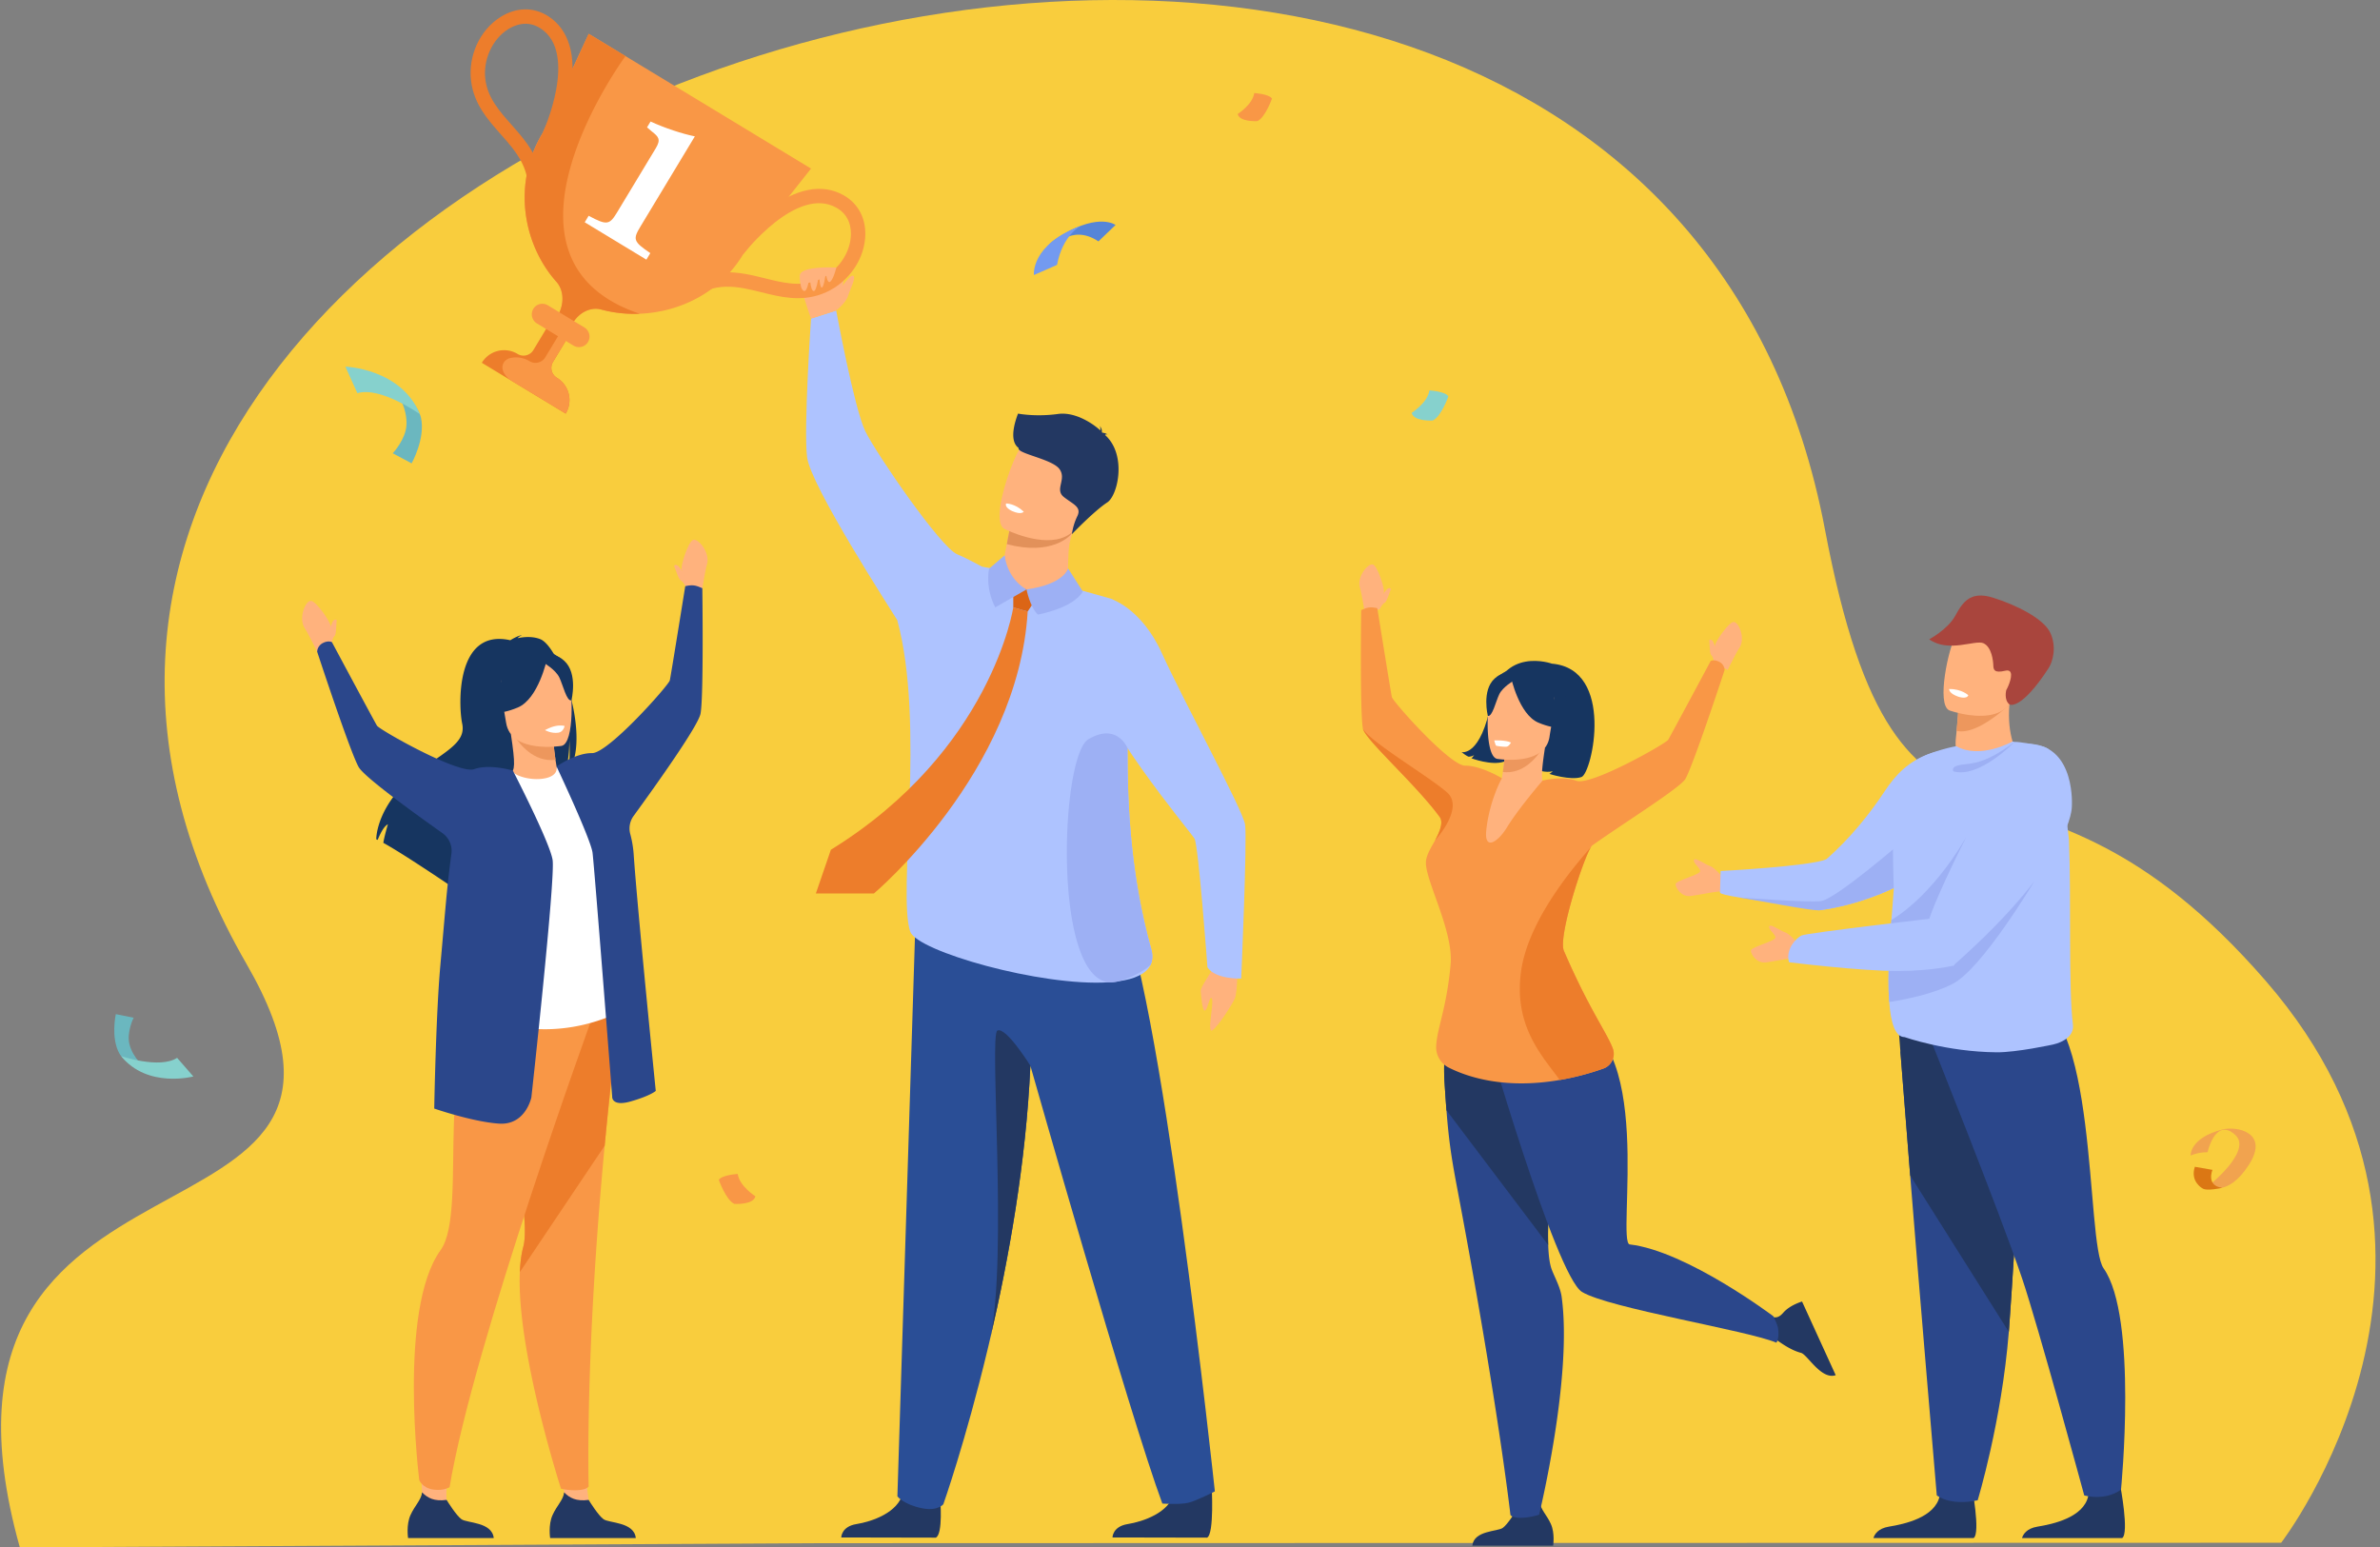 <svg width="323" height="210" fill="none" xmlns="http://www.w3.org/2000/svg"><rect width="100%" height="100%" fill="#808080" stroke="none"/><path d="m2.69 210 107.985-.568 28.784-.009 9.535-.003 28.839-.009 131.753-.037s30.136-39.086-2.054-76.208c-33.376-38.49-49.604-7.144-59.863-61.321-25.824-136.373-281.138-57-214.17 59.049C57.61 172.679-13.967 150.47 2.69 210Z" fill="#F9CD3D"/><path d="M127.6 203.429s.411 4.756-.593 5.252l-12.837-.027s0-1.485 2.062-1.815c2.061-.33 5.684-1.54 6.297-4.235.612-2.694 5.071.825 5.071.825Zm36.836-1.84s.387 6.597-.617 7.091l-12.839-.026s0-1.485 2.062-1.815c2.062-.33 5.685-1.54 6.298-4.235.614-2.694 5.096-1.015 5.096-1.015Z" fill="#233862"/><path d="M164.874 202.401s-2.548 1.315-3.639 1.555c-1.212.268-3.488.098-3.488.098-4.367-11.731-17.909-59.421-17.909-59.421-.588 13.187-2.964 26.338-5.431 36.91l-.197.844v.003l-.18.756c-.003.012-.007.022-.008.033-2.995 12.476-5.999 20.972-5.999 20.972s-.775.983-2.934.533c-2.475-.514-3.3-1.605-3.3-1.605 1.602-50.814 2.495-79.468 2.495-79.468s21.434-11.605 27.256-1.685c5.822 9.921 13.334 80.475 13.334 80.475Z" fill="#2A4E96"/><path d="M156.236 128.778c-2.779-9.956-3.236-19.409-3.213-27.236.029-11.14 1.028-18.984-2.318-20.307 0 0-10.335-3.011-17.448-4.338-1.133-.625-2.391-1.28-3.346-1.669-2.245-.913-11.002-13.67-12.487-16.725-1.485-3.054-3.942-16.361-3.942-16.361l-3.413 1.09s-1.025 14.936-.533 18.83c.491 3.893 11.334 20.635 12.234 22.099 3.86 14.14 0 37.152 1.764 42.282.907 2.639 17.736 7.475 26.947 6.867.459-.031.9-.075 1.318-.134l.004-.001c2.179-.304 3.764-1.001 4.345-2.225.283-.593.328-1.312.088-2.172Z" fill="#AEC3FF"/><path d="M113.483 42.142s1.929-5.614.519-5.778c-1.411-.163-4.95-.146-5.386.803-.437.948 1.456 6.065 1.456 6.065l3.411-1.09Z" fill="#FFB27D"/><path d="m76.773 56.133-11.382-6.899a3.524 3.524 0 0 1 2.18-1.606 3.523 3.523 0 0 1 2.675.409 1.557 1.557 0 0 0 2.14-.529l3.08-5.105 2.665 1.616-3.08 5.105a1.56 1.56 0 0 0 .526 2.145 3.532 3.532 0 0 1 1.603 2.184 3.533 3.533 0 0 1-.407 2.68Z" fill="#ED7D2B"/><path d="m76.774 56.133-7.567-4.586c-1.753-1.467-.896-2.722-.017-2.939a3.523 3.523 0 0 1 2.676.41 1.557 1.557 0 0 0 2.14-.53l3.08-5.104 1.045.633-3.08 5.106a1.56 1.56 0 0 0 .527 2.145 3.531 3.531 0 0 1 1.603 2.184c.216.88.099 1.844-.407 2.68Z" fill="#F99746"/><path d="m110.07 22.877-9.212 11.637c-3.203 5.308-8.74 7.852-14.046 8.066h-.002a17.304 17.304 0 0 1-5.24-.577c-1.364-.373-2.936.364-3.799 1.792l-.18.299-.983 1.626-1.94-1.176.99-1.642c.946-1.572.894-3.49-.143-4.654-4.434-4.97-6.097-13.193-1.857-20.22l6.238-13.44 30.174 18.289Z" fill="#F99746"/><path d="M71.537 27.474c.753-4.36-1.352-6.735-3.578-9.251-1.782-2.012-3.623-4.09-4.02-7.185-.44-3.433 1.156-6.938 3.97-8.72C70.046.963 72.41.92 74.395 2.195c2.818 1.815 3.866 5.326 3.03 10.155-.6 3.457-1.94 6.378-1.997 6.502l-1.77-.822c.05-.108 4.918-10.819-.317-14.19-1.806-1.165-3.528-.418-4.392.13-2.15 1.363-3.416 4.167-3.077 6.82.32 2.498 1.886 4.266 3.543 6.138 2.323 2.622 4.955 5.594 4.042 10.88l-1.92-.334Z" fill="#ED7D2B"/><path d="M93.497 40.784c3.504-2.693 6.58-1.929 9.837-1.12 2.604.646 5.298 1.316 8.216.23 3.238-1.205 5.593-4.248 5.862-7.572.204-2.528-.855-4.645-2.904-5.814-2.912-1.659-6.502-.958-10.381 2.026-2.777 2.138-4.735 4.685-4.817 4.792l1.547 1.187c.072-.094 7.276-9.39 12.686-6.309 1.868 1.062 2.008 2.938 1.925 3.96-.205 2.54-2.096 4.966-4.597 5.897-2.356.877-4.645.308-7.069-.294-3.396-.844-7.245-1.8-11.493 1.465l1.188 1.552Z" fill="#F99746"/><path d="M86.81 42.579a17.3 17.3 0 0 1-5.239-.577c-1.365-.373-2.936.363-3.799 1.792l-.18.299c-.678.35-1.19.793-1.432 1.354l-1.49-.902.99-1.642c.946-1.573.894-3.492-.143-4.655-4.434-4.97-6.097-13.193-1.857-20.22l6.238-13.44 4.99 3.025c-.003 0-20.256 27.502 1.923 34.966Z" fill="#ED7D2B"/><path d="m77.832 46.903-4.97-3.012a1.443 1.443 0 0 1-.485-1.972 1.436 1.436 0 0 1 1.968-.487l4.97 3.013c.674.409.893 1.296.485 1.972a1.435 1.435 0 0 1-1.968.486Z" fill="#F99746"/><path d="m79.356 30.166.533-.884c2.527 1.37 2.852 1.207 3.89-.513l5.218-8.648c.735-1.218.364-1.573-.54-2.286l-.643-.552.475-.789c1.965.898 4.303 1.663 6.012 2.013L86.95 30.691c-1.067 1.767-1.052 2.07 1.307 3.662l-.534.884-8.366-5.07Z" fill="#fff"/><path d="M108.615 37.166s-.183 1.933.437 2.298c.618.364.838-2.297.838-2.297s.036 2.184.509 2.331c.473.149.764-2.514.764-2.514s.051 2.115.371 2.042c.321-.073.539-2.042.539-2.042s.146 1.535.582 1.26c.437-.276.851-1.925.851-1.925l-4.891.847Zm4.869 4.976s1.318-1.036 1.61-1.985c.291-.948 1.146-2.542.691-2.735-.454-.193-1.782 1.86-1.782 1.86l-.519 2.86Zm22.855 33.229-.166.864s-.767 2.653 2.471 3.704c3.237 1.053 5.968 1.54 6.289-.561.019-1.671-.022-4.281.219-5.62.09-.497.227-1.017.437-1.592l-6.4-1.402-1.954-.065-.896 4.672Z" fill="#FFB27D"/><path d="m137.236 70.698-.595 3.15c6.081 1.614 8.74-1.106 8.949-1.682l-6.4-1.402-1.954-.066Z" fill="#E2915A"/><path d="M146.528 70.858c-1.885 3.842-7.066 2.242-9.25 1.352-.614-.248-.991-.443-.991-.443-.661-.392-.745-1.634-.515-3.166.451-3.03 2.12-7.198 2.92-8.159 1.207-1.445 3.106-2.84 7.999-.072 4.895 2.77 2.256 5.567-.163 10.488Z" fill="#FFB27D"/><path d="M138.16 56.132s2.363.472 5.423.05c2.484-.341 4.98 1.507 5.753 2.24a1.405 1.405 0 0 0-.069-.608s.326.404.273.826c.033.043.046.07.033.074 0 0 .485.045.744.262 0 0-.199-.087-.311.025a.137.137 0 0 1-.043.027c2.986 2.644 1.773 8.204.307 9.158-1.764 1.147-4.793 4.304-4.793 4.304s.108-1.152.727-2.425c.618-1.27-.536-1.596-1.825-2.616s.405-2.383-.582-3.778c-.987-1.394-5.838-2.102-5.555-2.876-1.559-1.125-.132-4.486-.082-4.663Z" fill="#233862"/><path d="M138.937 69.444s-.315.475-1.577-.087c0 0-1.061-.47-.815-1.03-.001 0 1.202-.016 2.392 1.117Z" fill="#fff"/><path d="M137.516 82.428s-2.92 19.413-24.754 32.895l-2.037 5.931h7.88s19.556-16.435 20.867-38.269l-1.956-.557Z" fill="#ED7D2B"/><path d="M137.516 82.428v-2.944l3.6 1.023-1.643 2.479-1.957-.558Z" fill="#DB6516"/><path d="m136.34 75.371-2.106 1.805s-.583 2.52.836 5.253l4.245-2.432c0-.002-2.506-1.215-2.975-4.626Zm2.976 4.624s.421 2.285 1.527 3.415c0 0 4.783-.84 6.11-3.137l-2.003-3.135c0 .001-.478 2.14-5.634 2.857Z" fill="#9DB0F4"/><path d="M167.969 130.313s.009 4.345-.39 5.21c-.399.865-2.188 3.68-3.013 4.282-.825.602.177-3.481-.081-4.227-.259-.747-.577 1.473-.958 1.564-.382.092-.486-1.865-.574-2.573-.089-.707 1.625-2.655 2.137-4.234.51-1.578 2.879-.022 2.879-.022Z" fill="#FFB27D"/><path d="M150.639 81.235s4.206 1.148 7.056 7.433c2.988 6.59 10.986 21.228 11.284 23.249.296 2.02-.53 20.889-.53 20.889s-3.5.136-4.581-1.528c0 0-1.219-16.564-1.757-17.464-.539-.9-14.313-17.362-13.153-21.54 1.159-4.177 1.681-11.039 1.681-11.039Z" fill="#AEC3FF"/><path d="M156.15 130.953c-1.041.895-2.449 1.676-4.345 2.225l-.003.001a3.452 3.452 0 0 1-1.318.133c-7.697-.795-6.515-30.763-2.785-32.978 3.93-2.334 5.325 1.21 5.325 1.21-.021 7.827.436 17.28 3.214 27.236.241.859.196 1.577-.088 2.173Z" fill="#9DB0F4"/><path d="M134.029 183.146c.051-.233.111-.486.18-.755-.059.254-.12.506-.18.755Zm.377-1.603c2.356-11.171-.183-41.107.951-41.676 1.164-.583 4.48 4.766 4.48 4.766-.589 13.187-2.964 26.338-5.431 36.91Z" fill="#233862"/><path d="m76.82 204.357-.68-4.899 2.853-2.389.898 6.488-3.071.8Z" fill="#FFB27D"/><path d="M86.288 208.736H74.662s-.28-1.776.328-3.123c.581-1.293 1.487-2.09 1.57-3.081.739.762 1.647 1.252 3.328 1.026.206.334 1.33 2.126 2.018 2.62.76.548 4.148.353 4.382 2.558Z" fill="#233862"/><path d="M83.952 138.192a584.344 584.344 0 0 0-1.888 17.293c-2.705 28.696-2.174 46.236-2.174 46.236s-.195.519-1.873.527c-.948.005-1.877-.202-1.877-.202s-6.058-18.739-5.59-29.403c.055-1.282.205-2.448.472-3.451 1.454-5.456-5.377-26.321 2.048-34.09 7.424-7.77 11.232.277 10.882 3.09Z" fill="#F99746"/><path d="M83.952 138.192a584.344 584.344 0 0 0-1.888 17.293L70.55 172.643c.055-1.282.205-2.448.472-3.451 1.454-5.456-5.377-26.321 2.048-34.09 7.424-7.77 11.232.277 10.882 3.09Z" fill="#ED7D2B"/><path d="M93.103 79.726s-.28-1.4-.595-2.468c-.14-.473.833-3.579 1.506-3.961.673-.382 2.428 1.71 1.931 3.316-.254.825-.674 3.51-.674 3.51l-2.168-.397Z" fill="#FFB27D"/><path d="M93.103 79.726s-.366-.811-.697-.944c-.33-.132-.686-1.459-.928-1.986 0 0 .235-.344.646.1.25.27.808 1.062.808 1.062l.171 1.768Zm-47.992 4.711c-.07.147-.17.411-.258.659l-.004-.2c-.005-.493-1.843-3.178-2.598-3.347-.755-.168-1.822 2.347-.878 3.737.485.714 1.669 3.159 1.669 3.159l1.957-1.014s.113-.884.39-1.106c.278-.222.23-1.596.307-2.17.002-.001-.323-.262-.585.282Zm12.211 118.454c-.164-1.571-.205-5.704-.205-5.704s4.202-1.346 4.047-.421c-.76 4.542-.553 6.793-.553 6.793l-1.7 1.017-1.589-1.685Z" fill="#FFB27D"/><path d="M80.443 137.899s-16.231 44.588-19.426 63.928c0 0-.74.51-2.12.341-1.567-.192-1.995-1.282-1.995-1.282s-2.933-23.181 2.895-31.228c4.004-5.53-1.727-29.812 7.6-31.759 9.324-1.946 13.046 0 13.046 0Z" fill="#F99746"/><path d="M77.562 95.009v-.002a26.235 26.235 0 0 0-1.504-4.494 17.755 17.755 0 0 0-.777-1.556c-.04-.072-.08-.138-.12-.208v-.001c-.628-1.057-1.273-1.787-1.854-2.013-1.062-.411-2.242-.297-3.054-.127.179-.249.583-.391.583-.391-.52 0-1.58.673-1.58.673-7.474-1.675-7.038 8.923-6.529 11.324.507 2.403-1.9 3.57-5.294 6.027-6.477 4.69-6.368 9.66-6.368 9.66.058.025.121.054.188.087.261-.643.814-1.861 1.393-2.118-.017.057-.488 1.634-.622 2.517.987.544 2.352 1.389 3.834 2.34l.001.001a293.607 293.607 0 0 1 5.928 3.926c-.084-.484-.166-1.174-.043-1.564l.559 1.736.073.226c1.12.761 2.004 1.369 2.452 1.682l.123.085.202.14c-.15-.614.504-2.213 1.601-4.229a56.486 56.486 0 0 1 1.41-2.43c.154-.25.309-.5.47-.755v-.002c.129-.205.26-.408.395-.615l.001-.002c.318-.492.646-.988.982-1.484a70.925 70.925 0 0 1 2.698-3.735c1.32-1.706 2.615-3.188 3.7-4.158.035-.074.07-.148.099-.223.17-.395.3-.835.4-1.282.032-.134.06-.269.084-.404.27-1.426.275-2.84.272-3.177.088 1.378.052 2.417-.039 3.203a8.09 8.09 0 0 1-.07.48v.001a6.623 6.623 0 0 1-.196.842c.177-.221.333-.463.471-.728a5.19 5.19 0 0 0 .246-.544c.878-2.238.642-5.577-.115-8.708Z" fill="#163560"/><path d="M76.158 105.744c.025.008-2.093 1.543-3.889 1.329-1.689-.202-3.064-2.154-3.042-2.162.668-.24.725-1.216.106-5.284l.32.015 5.382.258s.126 1.666.353 3.221c.188 1.302.45 2.528.77 2.623Z" fill="#FFB27D"/><path d="M75.034 99.9s.125 1.666.352 3.22c-2.937.353-4.88-2.09-5.734-3.478l5.382.257Z" fill="#ED975D"/><path d="M69.026 99.152s-1.893-2.2-2.57-4.22c-.483-1.442-.545-7.048 5.08-7.077 0 0 1.623-.08 3.278.713 1.317.632 3.301 2.121 2.084 7.202l-.261 1.694-7.611 1.688Z" fill="#163560"/><path d="M84.632 137.043s-7.003 4.17-15.795 2.026c-.104-.025-7.24-1.167-7.24-1.167.124-.336 1.046-5.86 1.166-6.169 1.56-4.034 4.411-25.928 6.792-27.007.608.664 2.347 1.117 3.835.985 1.713-.151 2.286-.893 2.144-1.691a53.118 53.118 0 0 1 3.351 1.733c1.734 2.601 5.747 31.29 5.747 31.29Z" fill="#fff"/><path d="M76.23 101.225s-6.904 1.146-7.55-3.173c-.646-4.32-1.972-7.082 2.409-7.996 4.38-.914 5.486.605 6.05 1.994.566 1.39.87 8.765-.91 9.175Z" fill="#FFB27D"/><path d="M74.223 89.48s-1.143 5.35-3.94 6.533c-2.796 1.184-4.174.59-4.174.59s1.967-2.107 1.97-5.277c0 .001 4.356-4.045 6.144-1.847Z" fill="#163560"/><path d="M73.814 89.962s1.583.92 2.091 1.97c.508 1.049 1 3.29 1.647 3.115 0 0 .917-3.657-.976-5.368-2.009-1.814-2.761.283-2.761.283Z" fill="#163560"/><path d="M95.316 79.826c-.28-.099-.694-.334-1.234-.382-.48-.043-1.084.113-1.084.113s-1.948 12.134-2.093 12.778c-.144.643-8.354 9.912-10.567 9.875-1.999-.033-4.367 1.513-4.807 1.81 0 0 4.654 9.864 4.888 11.717.252 2.017 2.662 33.065 2.662 33.065s-.143 1.444 2.55.668c2.692-.777 3.366-1.419 3.366-1.419s-2.473-24.444-2.993-32.046a14.56 14.56 0 0 0-.473-2.836 2.879 2.879 0 0 1 .464-2.442c3.405-4.683 8.782-12.272 9.08-13.885.44-2.37.241-17.016.241-17.016Z" fill="#2B478B"/><path d="M67.008 208.736H55.382s-.279-1.776.329-3.123c.581-1.293 1.487-2.09 1.57-3.081.738.762 1.647 1.252 3.328 1.026.206.334 1.33 2.126 2.017 2.62.76.547 4.148.353 4.382 2.558Z" fill="#233862"/><path d="M74.995 116.695c-.391-2.417-5.394-12.119-5.394-12.119s-3.163-.948-5.243-.192c-2.082.756-12.85-5.337-13.196-5.899-.345-.561-6.113-11.333-6.113-11.333s-.478-.278-1.245.124a1.408 1.408 0 0 0-.761 1.17s4.451 13.561 5.636 15.659c.715 1.265 6.719 5.67 11.374 8.968a2.934 2.934 0 0 1 1.21 2.784c-.626 4.637-.785 7.248-1.505 15.207-.597 6.601-.826 19.382-.826 19.382s5.209 1.807 8.804 2.045c3.595.24 4.379-3.558 4.379-3.558s3.283-29.754 2.88-32.238Z" fill="#2B478B"/><path d="M73.965 99.09s.839.493 1.828.343c.678-.101.833-.908.833-.908s-.472-.148-1.224.003c-.752.152-1.437.561-1.437.561Z" fill="#fff"/><path d="M208.447 98.182s2.144 3.542-1.888 5.772c0 0 3.099 1.12 4.179.697 0 0-.267.279-.472.381 0 0 2.914.927 4.366.42 1.452-.506 4.578-14.64-4.02-15.386 0 0-6.781-2.433-8.214 5.15-1.435 7.586-4.046 6.849-4.046 6.849s.633.536.984.635c0 0 .564-.036.738-.269 0 0-.217.384-.386.478 0 0 2.75 1.041 4.434.454 1.684-.586 4.297-3.54 4.325-5.181Z" fill="#163560"/><path d="M199.816 209.768h10.969s.263-1.675-.311-2.946c-.548-1.219-1.402-1.972-1.481-2.907-.697.719-1.555 1.182-3.14.968-.194.316-1.254 2.005-1.903 2.472-.716.516-3.913.332-4.134 2.413Z" fill="#233862"/><path d="M208.88 205.569s-.937.303-1.913.391c-1.728.153-1.979-.361-1.979-.361s-1.717-15.316-7.274-44.596c-.803-4.229-1.118-6.569-1.408-10.328a298.532 298.532 0 0 1-.264-3.845c-.252-3.946.346-10.588 3.301-12.333 1.343-.795 3.173-.576 5.635 1.365.193.153.393.318.594.493 7.202 6.243 4.249 24.173 4.541 32.603.049 1.397.186 2.534.473 3.313.372 1.007 1.17 2.403 1.351 3.719 1.509 10.931-3.057 29.579-3.057 29.579Z" fill="#2B478B"/><path d="m210.109 168.957-13.805-18.281a300.05 300.05 0 0 1-.264-3.846c-.252-3.945.346-10.587 3.301-12.332l5.635 1.365c.193.153.393.318.594.493 7.202 6.243 4.249 24.173 4.539 32.601Zm39.023 17.676-4.566-9.995s-1.63.457-2.544 1.508c-.879 1.009-1.515.83-3.514-.562.752 1.166.855 1.853 1.32 3.387.368.045 2.458 2.073 4.601 2.632.854.224 2.723 3.696 4.703 3.03Z" fill="#233862"/><path d="M201.27 138.884s9.829 34.244 13.43 36.449c3.602 2.204 22.536 5.236 26.385 6.889 0 0 .469-.673.194-2.113-.061-.32-.605-1.47-.605-1.47s-11.758-8.859-19.497-9.753c-1.921-.222 3.91-29.615-9.068-30.789-11.857-1.073-10.839.787-10.839.787Z" fill="#2B478B"/><path d="M187.246 82.702s.265-1.32.563-2.329c.132-.446-.787-3.377-1.422-3.737-.635-.36-2.291 1.613-1.822 3.128.241.778.636 3.31.636 3.31l2.045-.372Z" fill="#FFB27D"/><path d="M187.246 82.702s.346-.766.658-.89c.311-.125.646-1.377.875-1.873 0 0-.221-.325-.608.092-.236.256-.763 1.002-.763 1.002l-.162 1.67Zm45.279 4.445c.067.14.161.387.243.62a6.03 6.03 0 0 0 .003-.188c.004-.465 1.738-2.999 2.451-3.157.712-.16 1.719 2.213.828 3.525-.457.674-1.575 2.98-1.575 2.98l-1.847-.957s-.107-.835-.369-1.044c-.262-.21-.215-1.506-.29-2.048.002 0 .308-.244.556.269Zm-29.29 20.102c-.024.007 1.974 1.457 3.669 1.252 1.594-.19 2.891-2.032 2.87-2.039-.629-.226-.684-1.147-.1-4.985l-.301.014-5.078.244s-.119 1.572-.333 3.038c-.18 1.23-.427 2.387-.727 2.476Z" fill="#FFB27D"/><path d="M204.294 101.736s-.119 1.572-.333 3.038c2.771.334 4.605-1.973 5.409-3.282l-5.076.244Z" fill="#ED975D"/><path d="M209.96 101.03s1.787-2.075 2.424-3.981c.455-1.362.515-6.65-4.793-6.678 0 0-1.532-.076-3.093.673-1.242.596-3.115 2.002-1.966 6.796l.246 1.597 7.182 1.593Z" fill="#163560"/><path d="M196.867 137.565s4.98 3.15 13.275 1.127c.097-.024 4.716-.762 4.716-.762-.115-.318-4.968-8.354-5.082-8.646-1.472-3.806 1.936-21.976-.311-22.996-.574.626-2.214 1.056-3.616.93-1.616-.144-2.158-.843-2.024-1.595a50.575 50.575 0 0 0-3.163 1.636c-1.636 2.453-3.795 30.306-3.795 30.306Zm6.301-34.58s6.513 1.082 7.123-2.994c.609-4.075 1.86-6.681-2.272-7.544-4.134-.862-5.175.57-5.709 1.882-.535 1.311-.821 8.27.858 8.656Z" fill="#FFB27D"/><path d="M205.059 91.906s1.078 5.049 3.716 6.165c2.638 1.117 3.938.556 3.938.556s-1.856-1.988-1.858-4.979c.001 0-4.11-3.817-5.796-1.742Z" fill="#163560"/><path d="M205.446 92.358s-1.494.869-1.973 1.858c-.48.99-.942 3.105-1.553 2.939 0 0-.864-3.452.922-5.065 1.893-1.709 2.604.268 2.604.268Z" fill="#163560"/><path d="M234.055 90.928s-4.201 12.795-5.318 14.774c-.673 1.194-8.241 5.915-12.633 9.027a.738.738 0 0 0-.168.202l-.005.006c-1.096 1.699-4.504 12.214-3.689 14.101 3.425 7.932 5.773 11 6.627 13.225a2.115 2.115 0 0 1-1.26 2.752 36.068 36.068 0 0 1-5.927 1.554c-.466.082-.946.154-1.438.216-6.75.859-11.321-.729-13.641-1.902a3.1 3.1 0 0 1-1.692-2.939c.14-2.509 1.392-4.993 1.957-11.028.428-4.579-3.515-11.547-3.348-13.984.066-.964.822-2.117 1.232-2.865l.001-.003c.725-1.323 1.123-2.518.64-3.181-3.212-4.418-10.149-10.511-10.432-12.032-.415-2.237-.227-16.055-.227-16.055.265-.092.655-.315 1.164-.36.454-.041 1.023.106 1.023.106s1.837 11.45 1.974 12.056c.137.606 7.882 9.351 9.97 9.316 1.885-.032 4.545 1.427 4.958 1.708 0 0-1.693 3.006-2.115 7.066-.294 2.839 1.598 1.577 2.788-.367 1.609-2.633 4.849-6.382 4.849-6.382s2.636-.687 4.6.027c1.964.713 12.124-5.038 12.45-5.566.327-.53 5.768-10.692 5.768-10.692s.451-.261 1.175.116c.713.375.717 1.104.717 1.104Z" fill="#F99746"/><path d="M205.057 100.773s-.279.563-.654.574c-.375.011-1.326-.08-1.391-.177-.065-.098-.223-.686-.223-.686s1.575-.064 2.268.289Z" fill="#fff"/><path d="M217.608 145.017a36.182 36.182 0 0 1-5.926 1.554c-2.329-3.218-6.272-7.268-5.257-14.715 1.048-7.698 8.601-15.8 9.507-16.918-1.097 1.7-4.504 12.215-3.689 14.102 3.425 7.932 5.773 11 6.627 13.225a2.117 2.117 0 0 1-1.262 2.752Zm-22.857-30.953c.725-1.323 1.123-2.518.64-3.181-3.212-4.418-10.148-10.511-10.432-12.032.688 1.653 9.088 6.592 11.45 8.715 2.336 2.097-1.562 6.395-1.658 6.498Z" fill="#ED7D2B"/><path d="M53.752 53.131s1.574 2.161 1.406 4.626c-.126 1.83-1.753 3.68-1.863 3.754l2.568 1.373s1.905-3.39 1.264-6.221c-.197-.868-1.108-2.256-1.777-2.874-.737-.682-1.598-.658-1.598-.658Z" fill="#6BB7BF"/><path d="m48.5 53.36-1.627-3.604s7.592.258 10.107 6.456c0 .001-5.312-3.796-8.48-2.852Z" fill="#86D1CD"/><path d="M19.824 145.043s-1.81-1.369-2.276-3.415c-.347-1.519.524-3.424.595-3.51l-2.425-.484s-.718 3.224.498 5.368c.373.656 1.454 1.562 2.15 1.9.764.372 1.458.141 1.458.141Z" fill="#6BB7BF"/><path d="m24.036 143.563 2.206 2.53s-6.234 1.66-9.799-2.761c0 0 5.25 1.779 7.593.231Z" fill="#86D1CD"/><path d="M297.298 156.82s-.159-2.376 4.293-3.527c1.994-.515 6.437.402 3.621 4.781-2.929 4.557-5.54 2.911-5.54 2.911s6.109-4.793 3.665-6.983c-2.698-2.418-3.734 2.373-3.734 2.373s-1.089-.057-2.305.445Z" fill="#F1A34F"/><path d="M298.876 161.259s-1.665-.904-1.004-2.908l2.392.417s-.92 2.17 1.33 2.433c0-.001-2.165.514-2.718.058Z" fill="#DB7714"/><path d="M142.774 33.807s2.487-3.59 6.301-1.048l2.323-2.226s-2.171-1.65-7.176 1.31c-3.275 1.937-1.448 1.964-1.448 1.964Z" fill="#5685D8"/><path d="M140.32 37.326s-.491-4.121 6.39-6.691c0 0-2.487 1.207-3.255 5.316l-3.135 1.375Z" fill="#739AF0"/><path d="M167.971 15.471s2.033-1.287 2.248-2.843c0 0 1.98.107 2.408.75 0 0-.909 2.575-1.98 3.058 0 0-2.409.162-2.676-.965Zm-65.452 146.885s-2.169-1.373-2.398-3.033c0 0-2.113.115-2.57.802 0 0 .97 2.746 2.112 3.261.001 0 2.57.171 2.856-1.03Z" fill="#F99746"/><path d="M191.58 56.03s2.18-1.378 2.409-3.046c0 0 2.122.116 2.581.805 0 0-.974 2.759-2.122 3.277 0 0-2.582.173-2.868-1.035Z" fill="#86D1CD"/><path d="M233.994 119.271s-1.26-1.533-1.937-1.748c-.678-.214-1.989-1.232-2.16-.812-.171.419.881 1.065.827 1.544-.056.479-3.346 1.248-3.325 1.755.02.507.774 1.732 2.028 1.591 1.255-.141 4.438-.898 5.092-.57.651.326-.525-1.76-.525-1.76Z" fill="#FFB27D"/><path d="M267.924 111.816c-1.857 2.501-4.033 4.477-6.267 6.034-7.102 4.952-14.808 5.69-14.808 5.69-1.846-.592-7.519-1.211-10.871-1.752h-.001c-1.461-.235-2.481-.457-2.549-.653l.085-2.926s12.302-.651 14.34-1.599c3.212-2.773 6.051-6.375 7.899-9.189 1.563-2.376 3.31-4.131 6.193-5.161 4.167-1.49 11.747 1.792 5.979 9.556Z" fill="#AEC3FF"/><path d="m262.284 116.01-.627 1.841c-7.102 4.953-14.808 5.691-14.808 5.691-1.483 0-7.519-1.212-10.87-1.753.133.012 9.125.715 11.114.509 2.002-.207 11.324-8.305 11.324-8.305l3.867 2.017Z" fill="#9DB0F4"/><path d="M254.252 208.735h13.595c.975-.661-.262-7.134-.262-7.134s-3.71-1.411-4.352 1.458c-.642 2.867-4.726 3.779-6.886 4.128-1.479.243-1.947 1.057-2.095 1.548Zm20.164 0h13.596c.975-.661-.262-7.134-.262-7.134s-3.71-1.411-4.351 1.458c-.643 2.867-4.727 3.779-6.887 4.128-1.48.243-1.948 1.057-2.096 1.548Z" fill="#233862"/><path d="M257.91 142.702s.611 7.642 1.329 16.827c.976 12.477 3.609 43.412 3.609 43.412s1.726 1.476 5.55.668c0 0 3.254-10.672 4.227-22.852l.046-.602c.905-12.4 2.313-38.51 2.313-38.51l-17.074 1.057Z" fill="#2B478B"/><path d="M257.703 140.062s.82 10.282 1.538 19.467l13.387 21.228.045-.602c.905-12.399 2.313-38.51 2.313-38.51l-17.283-1.583Z" fill="#233862"/><path d="M261.604 140.063s9.708 24.22 12.812 33.401c2.211 6.54 8.445 29.482 8.445 29.482s2.712.826 4.99-.773c0 0 2.32-23.439-2.366-30.047-2.486-3.507-.618-36.45-10.697-36.733-10.079-.281-13.184 4.67-13.184 4.67Z" fill="#2B478B"/><path d="M265.94 104.357c1.483.782 2.929.832 4.183.564 1.147-.241 2.133-.749 2.834-1.199.719-.461 1.143-.863 1.143-.863s-.051-.073-.135-.216c-.438-.751-1.765-3.45-1.174-7.785.007-.057-.421.024-1.069.177-1.926.457-5.799 1.558-5.97 1.606h-.007s-.047.912-.206 2.546l-.043.451c-.021.192-.04.395-.064.605-.18 1.701.508 4.114.508 4.114Z" fill="#FFB27D"/><path d="M265.539 99.19c2.876.66 7.168-3.595 7.168-3.595a4.523 4.523 0 0 0-.983-.559c-1.926.457-5.8 1.558-5.971 1.607h-.006s-.048.913-.208 2.547Z" fill="#ED975D"/><path d="M264.561 96.414s1.182.425 2.69.628c2.205.299 5.104.122 6.015-2.55 1.535-4.5 3.494-7.199-1.021-9.037-2.417-.984-3.963-1.036-5.013-.66-.912.324-1.45.972-1.858 1.612-.877 1.376-2.639 9.218-.813 10.007Z" fill="#FFB27D"/><path d="M261.822 86.761c2.614 1.883 6.231.032 7.355.533 1.122.5 1.324 2.388 1.344 2.987.02.6.099 1.106 1.623.747.25-.059.43-.042.554.033.632.376-.176 2.2-.419 2.593 0 0-.351 1.306.428 1.942.094.076 1.623.745 5.309-4.907.579-.888 1.133-2.887.239-4.81-.894-1.926-4.629-3.785-7.797-4.772-1.187-.37-2.067-.355-2.756-.103-1.148.42-1.762 1.51-2.368 2.601-1.021 1.835-3.512 3.156-3.512 3.156Z" fill="#A9453D"/><path d="M278.641 141.755s-1.265.274-2.865.546c-1.565.263-3.452.522-4.784.512-6.817-.053-12.522-2.065-12.522-2.065-1.281 0-1.868-1.989-2.077-4.765-.142-1.879-.111-4.121-.01-6.348.033-.723.075-1.445.119-2.153.09-1.403.195-2.75.29-3.941.09-1.119.172-2.098.22-2.859 0-.001-.183-5.318-.111-9.996.051-3.357 1.932-6.414 2.402-6.912 1.364-1.446 5.318-2.361 6.11-2.488.061-.008.092-.014.092-.014 3.252 1.83 7.63-.642 7.63-.642.099.016.196.041.293.061.321-.069 3.607.419 4.372.837 1.891 1.032 2.99 12.489 2.99 12.489.315 7.784-.081 20.247.533 25.004.2 1.57-1.313 2.418-2.682 2.734Z" fill="#AEC3FF"/><path d="M273.404 100.697s-4.844 5.008-8.307 3.981c0 0-.461-.675 1.099-.892 1.558-.217 3.242-.129 7.208-3.089Z" fill="#9DB0F4"/><path d="M264.527 93.508s-.095.583 1.257 1.048c0 0 1.134.39 1.342-.207 0 0-.902-.861-2.599-.84Z" fill="#fff"/><path d="M276.06 119.641s-7.035 11.792-11.027 13.868c-2.699 1.404-6.477 2.143-8.642 2.476-.142-1.88-.111-4.121-.01-6.349 2.859-.348 7.214-.901 7.214-.901l12.465-9.094Z" fill="#9DB0F4"/><path d="m266.794 113.715-3.75 13.565s-4.412.28-6.542.202c.09-1.403.092-1.45.187-2.641-.001 0 5.065-2.647 10.105-11.126Z" fill="#9DB0F4"/><path d="M244.213 128.284s-1.26-1.532-1.938-1.747c-.678-.215-1.989-1.232-2.159-.813-.171.419.881 1.066.826 1.544-.056.479-3.345 1.249-3.325 1.756.021.506.774 1.732 2.029 1.591 1.254-.141 4.438-.898 5.091-.57.653.326-.524-1.761-.524-1.761Z" fill="#FFB27D"/><path d="M281.179 109.465s.222 7.185-16.12 21.6l-3.281-5.891c-.605-.353 10.556-24.411 13.763-24.218 6.217.372 5.638 8.509 5.638 8.509Z" fill="#AEC3FF"/><path d="M263.733 124.471s-18.583 2.129-19.271 2.499c-.688.369-2.164 1.811-1.672 3.618 0 0 9.62 1.211 14.911 1.19 4.566-.019 7.52-.753 7.52-.753l-1.488-6.554Z" fill="#AEC3FF"/></svg>